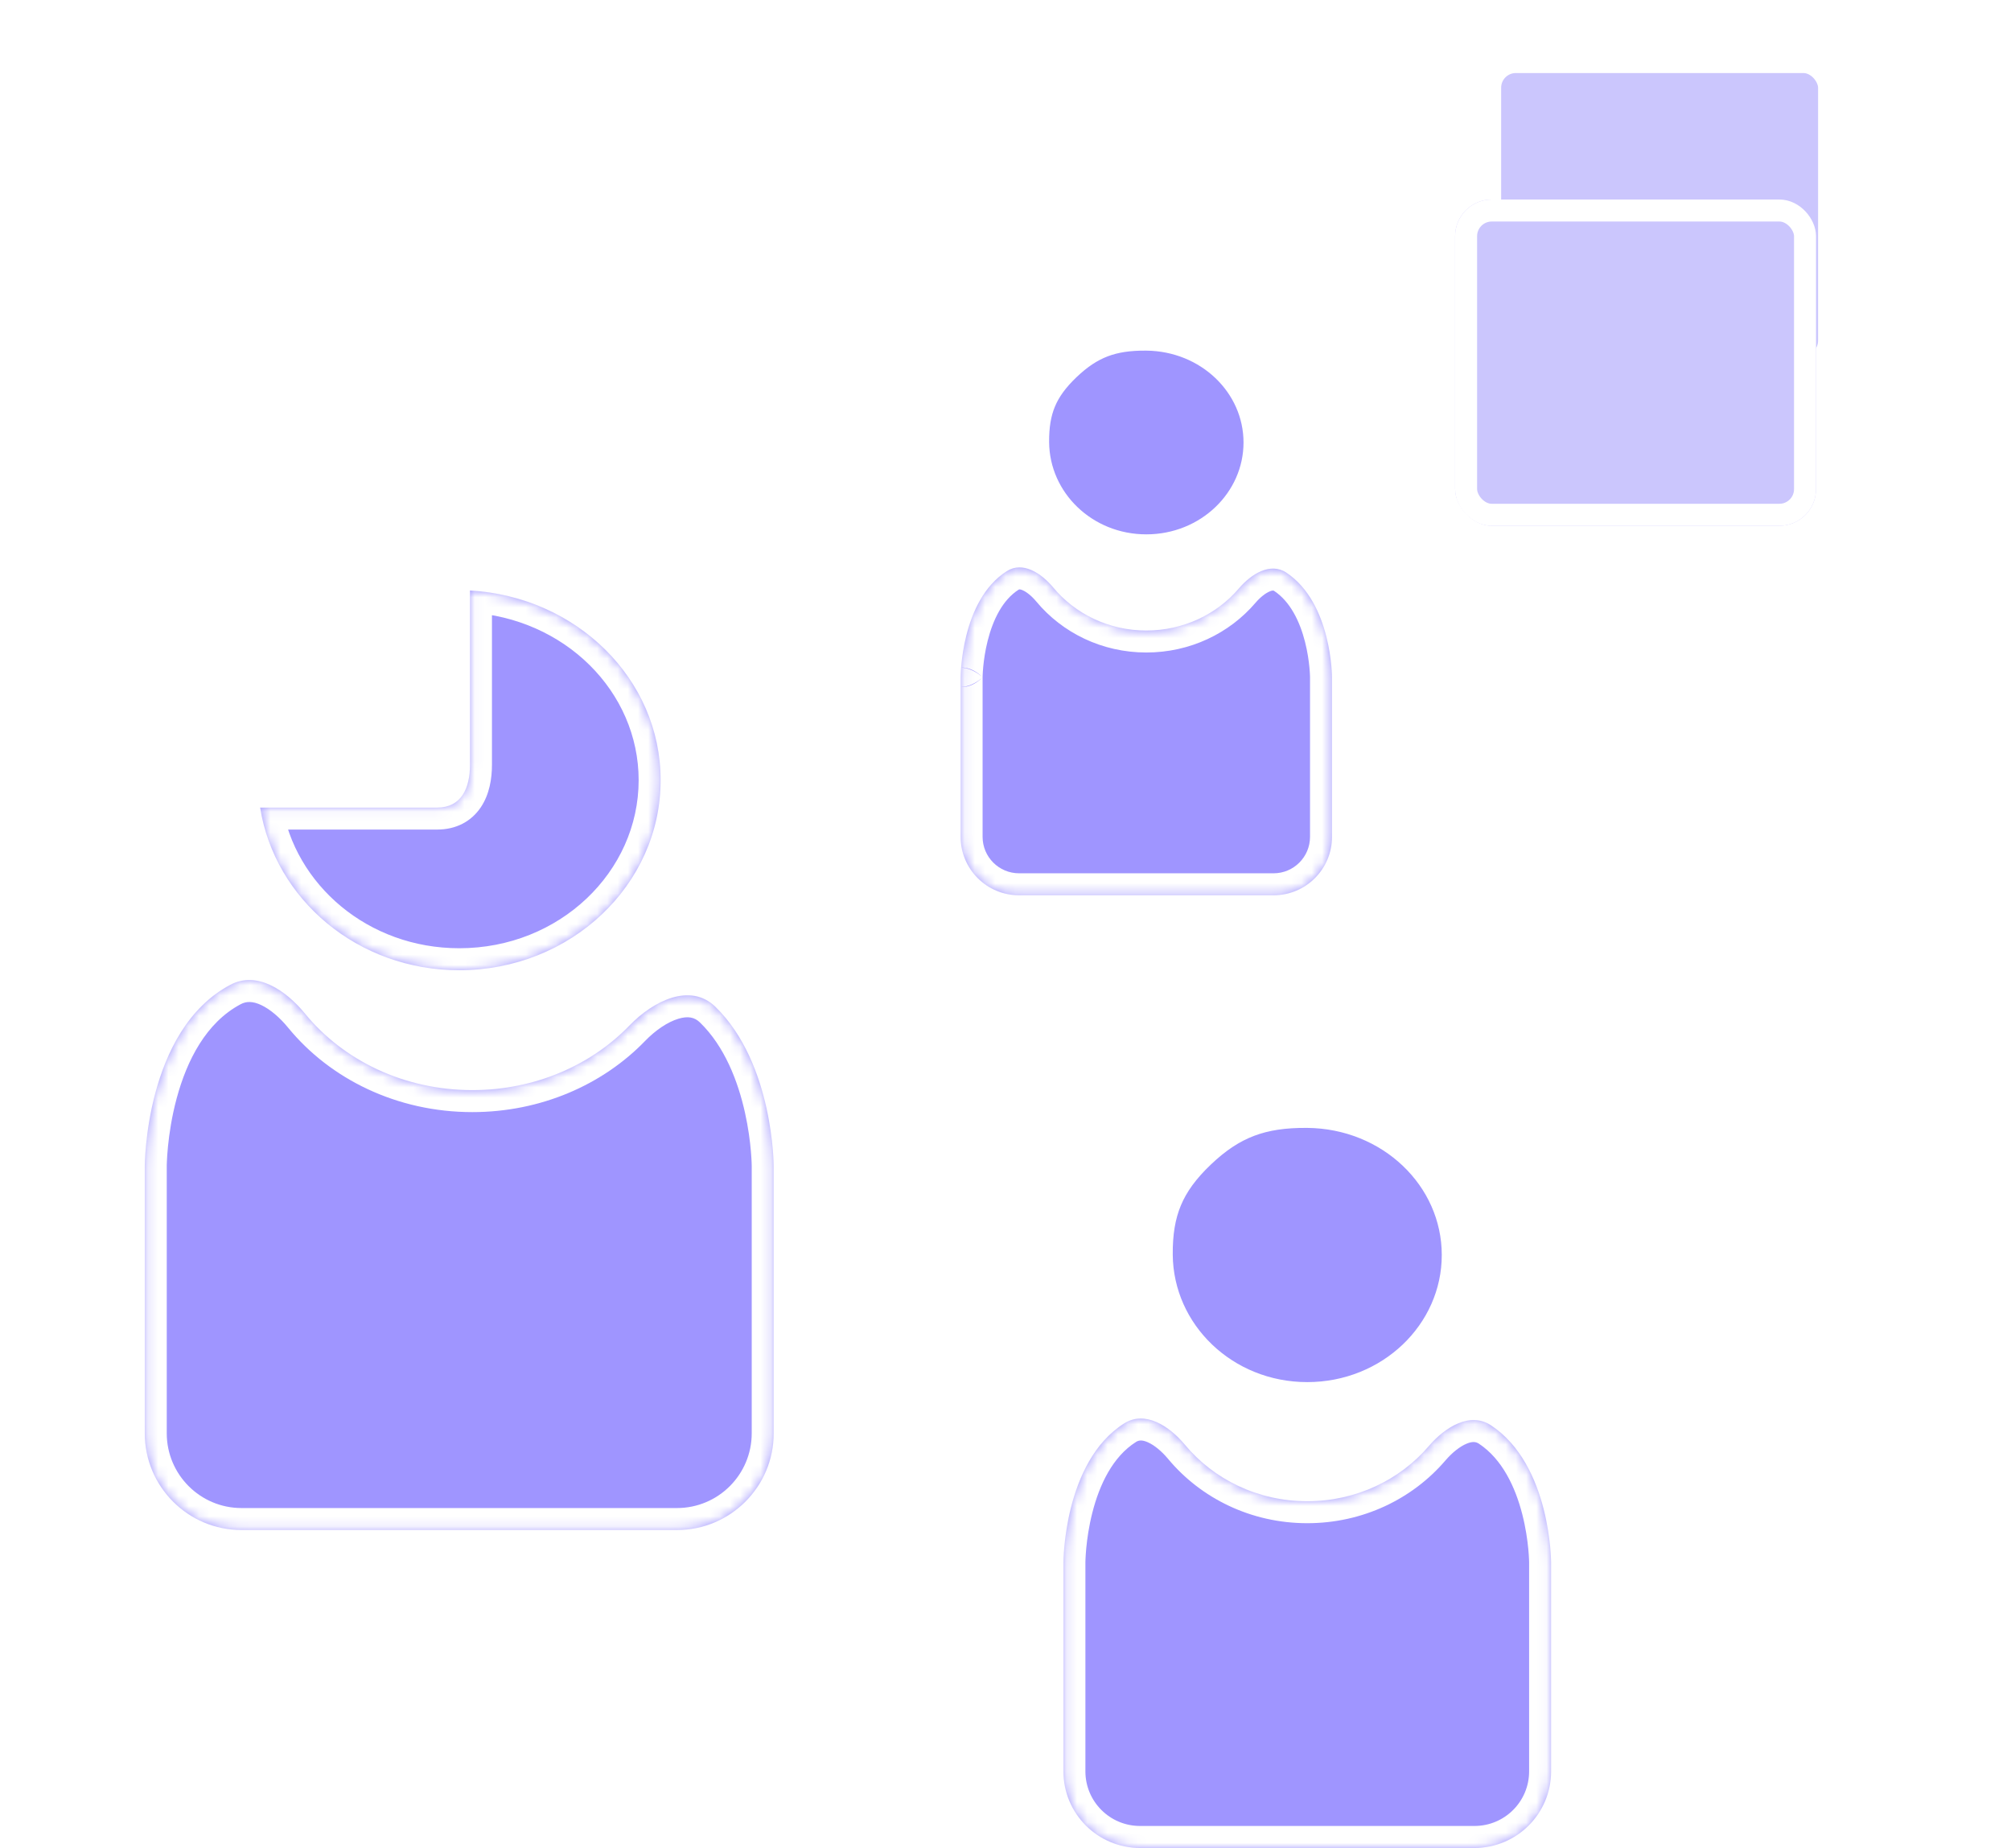 <svg width="197" height="181" viewBox="0 0 197 181" fill="none" xmlns="http://www.w3.org/2000/svg">
<rect x="145.977" y="6.077" width="33.202" height="29.802" rx="2.514" fill="#CBC6FD" stroke="white" stroke-width="2.155"/>
<g filter="url(#filter0_d_1518_7302)">
<rect x="136.797" y="20.978" width="35.357" height="31.957" rx="3.591" fill="#CBC6FD"/>
<rect x="137.875" y="22.056" width="33.202" height="29.802" rx="2.514" stroke="white" stroke-width="2.155"/>
</g>
<path d="M148.845 87.411L150.374 86.469L149.224 84.604L147.621 86.097L148.845 87.411ZM160.893 106.962L159.364 107.904L160.551 109.832L162.158 108.237L160.893 106.962ZM182.129 87.665C182.132 86.674 181.331 85.867 180.34 85.863L164.178 85.806C163.186 85.802 162.38 86.604 162.376 87.595C162.373 88.587 163.174 89.394 164.165 89.397L178.531 89.448L178.48 103.814C178.477 104.806 179.278 105.613 180.27 105.616C181.261 105.62 182.068 104.818 182.072 103.827L182.129 87.665ZM141.033 97.14L150.069 88.725L147.621 86.097L138.585 94.512L141.033 97.14ZM147.316 88.353L159.364 107.904L162.421 106.02L150.374 86.469L147.316 88.353ZM162.158 108.237L181.599 88.933L179.068 86.385L159.627 105.688L162.158 108.237Z" fill="white"/>
<ellipse cx="148.845" cy="86.669" rx="3.286" ry="2.97" fill="white"/>
<ellipse cx="140.083" cy="95.578" rx="3.286" ry="2.97" fill="white"/>
<ellipse cx="160.893" cy="106.468" rx="3.286" ry="2.97" fill="white"/>
<line x1="7.036" y1="10.516" x2="41.525" y2="10.516" stroke="white" stroke-width="3.277" stroke-linecap="round"/>
<line x1="7.036" y1="20.532" x2="51.252" y2="20.532" stroke="white" stroke-width="3.277" stroke-linecap="round"/>
<line x1="7.036" y1="30.548" x2="51.252" y2="30.548" stroke="white" stroke-width="3.277" stroke-linecap="round"/>
<path d="M142.315 122.922C142.315 130.344 135.983 136.449 128.061 136.449C120.148 136.449 113.874 130.35 113.807 122.912C113.789 120.821 114.062 119.146 114.688 117.648C115.313 116.151 116.321 114.763 117.87 113.286C119.419 111.811 120.883 110.845 122.471 110.243C124.063 109.639 125.842 109.377 128.053 109.395C135.989 109.459 142.315 115.507 142.315 122.922Z" fill="#9F95FF" stroke="white" stroke-width="2.155"/>
<mask id="path-12-inside-1_1518_7302" fill="white">
<path fill-rule="evenodd" clip-rule="evenodd" d="M116.087 141.517C114.541 139.661 112.175 138.123 110.132 139.412C104.172 143.174 104.172 153.041 104.172 153.041V173.498C104.172 177.641 107.531 181 111.674 181H144.447C148.59 181 151.949 177.641 151.949 173.498V153.041C151.949 153.041 151.949 153.041 151.949 153.041C151.949 153.041 151.949 143.505 146.068 139.608C144.009 138.243 141.558 139.774 139.953 141.651C137.142 144.937 132.859 147.037 128.061 147.037C123.199 147.037 118.889 144.88 116.087 141.517Z"/>
</mask>
<path fill-rule="evenodd" clip-rule="evenodd" d="M116.087 141.517C114.541 139.661 112.175 138.123 110.132 139.412C104.172 143.174 104.172 153.041 104.172 153.041V173.498C104.172 177.641 107.531 181 111.674 181H144.447C148.59 181 151.949 177.641 151.949 173.498V153.041C151.949 153.041 151.949 153.041 151.949 153.041C151.949 153.041 151.949 143.505 146.068 139.608C144.009 138.243 141.558 139.774 139.953 141.651C137.142 144.937 132.859 147.037 128.061 147.037C123.199 147.037 118.889 144.88 116.087 141.517Z" fill="#9F95FF"/>
<path d="M139.953 141.651L138.315 140.25L139.953 141.651ZM151.949 153.041H154.104V153.041L151.949 153.041ZM104.172 153.041H102.017H104.172ZM104.172 153.041C106.327 153.041 106.327 153.042 106.327 153.042C106.327 153.042 106.327 153.043 106.327 153.043C106.327 153.044 106.327 153.044 106.327 153.044C106.327 153.045 106.327 153.045 106.327 153.044C106.327 153.043 106.327 153.039 106.327 153.034C106.327 153.022 106.327 153.001 106.328 152.972C106.329 152.914 106.331 152.822 106.337 152.7C106.347 152.456 106.368 152.094 106.41 151.644C106.496 150.739 106.667 149.502 107.006 148.167C107.705 145.409 109.008 142.67 111.283 141.234L108.982 137.589C105.297 139.916 103.619 143.991 102.828 147.107C102.422 148.71 102.22 150.175 102.12 151.237C102.069 151.771 102.044 152.209 102.031 152.519C102.024 152.675 102.021 152.798 102.019 152.887C102.018 152.931 102.018 152.966 102.017 152.992C102.017 153.005 102.017 153.015 102.017 153.024C102.017 153.028 102.017 153.031 102.017 153.034C102.017 153.036 102.017 153.037 102.017 153.038C102.017 153.039 102.017 153.039 102.017 153.04C102.017 153.04 102.017 153.041 104.172 153.041ZM106.327 173.498V153.041H102.017V173.498H106.327ZM111.674 178.845C108.721 178.845 106.327 176.451 106.327 173.498H102.017C102.017 178.831 106.34 183.155 111.674 183.155V178.845ZM144.447 178.845H111.674V183.155H144.447V178.845ZM149.794 173.498C149.794 176.451 147.4 178.845 144.447 178.845V183.155C149.78 183.155 154.104 178.831 154.104 173.498H149.794ZM149.794 153.041V173.498H154.104V153.041H149.794ZM144.878 141.404C147.155 142.913 148.44 145.64 149.126 148.32C149.459 149.622 149.628 150.822 149.712 151.697C149.754 152.132 149.774 152.481 149.784 152.716C149.789 152.833 149.792 152.921 149.793 152.977C149.793 153.005 149.794 153.024 149.794 153.035C149.794 153.04 149.794 153.044 149.794 153.045C149.794 153.045 149.794 153.045 149.794 153.045C149.794 153.044 149.794 153.044 149.794 153.043C149.794 153.043 149.794 153.042 149.794 153.042C149.794 153.042 149.794 153.041 151.949 153.041C154.104 153.041 154.104 153.04 154.104 153.04C154.104 153.039 154.104 153.039 154.104 153.038C154.104 153.037 154.104 153.036 154.104 153.034C154.104 153.031 154.104 153.028 154.104 153.024C154.104 153.016 154.103 153.005 154.103 152.992C154.103 152.967 154.103 152.932 154.102 152.889C154.1 152.803 154.097 152.683 154.09 152.532C154.077 152.23 154.052 151.803 154.002 151.284C153.902 150.249 153.703 148.821 153.301 147.252C152.517 144.19 150.862 140.2 147.258 137.812L144.878 141.404ZM138.315 140.25C135.91 143.063 132.223 144.882 128.061 144.882V149.191C133.494 149.191 138.373 146.812 141.59 143.052L138.315 140.25ZM128.061 144.882C123.846 144.882 120.14 143.015 117.743 140.137L114.431 142.896C117.638 146.745 122.552 149.191 128.061 149.191V144.882ZM147.258 137.812C145.476 136.631 143.555 136.781 142.011 137.425C140.527 138.044 139.253 139.153 138.315 140.25L141.59 143.052C142.258 142.271 143.012 141.677 143.67 141.403C144.268 141.153 144.601 141.221 144.878 141.404L147.258 137.812ZM154.104 153.041C154.104 153.041 154.104 153.041 154.104 153.041C154.104 153.041 154.104 153.041 151.949 153.041C149.794 153.041 149.794 153.041 149.794 153.041C149.794 153.041 149.794 153.041 149.794 153.041H154.104ZM111.283 141.234C111.543 141.069 111.858 141.008 112.432 141.259C113.065 141.536 113.789 142.125 114.431 142.896L117.743 140.137C116.839 139.053 115.607 137.945 114.16 137.311C112.654 136.652 110.764 136.465 108.982 137.589L111.283 141.234ZM104.172 153.041C102.017 153.041 102.017 153.041 102.017 153.041C104.172 153.041 106.327 153.041 106.327 153.041H102.017C102.017 153.041 104.172 153.041 106.327 153.041C106.327 153.041 106.327 153.041 104.172 153.041Z" fill="white" mask="url(#path-12-inside-1_1518_7302)"/>
<path d="M122.894 43.34C122.894 48.858 118.196 53.415 112.295 53.415C106.403 53.415 101.746 48.865 101.696 43.331C101.682 41.757 101.887 40.514 102.347 39.41C102.807 38.307 103.55 37.275 104.712 36.165C105.873 35.057 106.959 34.341 108.13 33.895C109.303 33.449 110.624 33.251 112.286 33.265C118.202 33.313 122.894 37.829 122.894 43.34Z" fill="#9F95FF" stroke="white" stroke-width="2.155"/>
<mask id="path-15-inside-2_1518_7302" fill="white">
<path fill-rule="evenodd" clip-rule="evenodd" d="M103.18 57.545C101.999 56.125 100.19 54.948 98.631 55.938C94.101 58.816 94.101 66.34 94.101 66.34C94.101 66.34 94.101 66.34 94.101 66.34V81.962C94.101 85.126 96.666 87.691 99.83 87.691H124.759C127.923 87.691 130.487 85.126 130.487 81.962V66.34C130.487 66.34 130.487 66.34 130.487 66.34C130.487 66.34 130.487 59.069 126.019 56.089C124.448 55.041 122.573 56.212 121.347 57.648C119.206 60.154 115.946 61.755 112.295 61.755C108.594 61.755 105.314 60.11 103.18 57.545Z"/>
</mask>
<path fill-rule="evenodd" clip-rule="evenodd" d="M103.18 57.545C101.999 56.125 100.19 54.948 98.631 55.938C94.101 58.816 94.101 66.34 94.101 66.34C94.101 66.34 94.101 66.34 94.101 66.34V81.962C94.101 85.126 96.666 87.691 99.83 87.691H124.759C127.923 87.691 130.487 85.126 130.487 81.962V66.34C130.487 66.34 130.487 66.34 130.487 66.34C130.487 66.34 130.487 59.069 126.019 56.089C124.448 55.041 122.573 56.212 121.347 57.648C119.206 60.154 115.946 61.755 112.295 61.755C108.594 61.755 105.314 60.11 103.18 57.545Z" fill="#9F95FF"/>
<path d="M121.347 57.648L119.708 56.248L121.347 57.648ZM130.487 66.34H128.332H130.487ZM98.631 55.938L97.476 54.119L98.631 55.938ZM94.101 66.34H91.946H94.101ZM96.256 66.34C96.256 66.422 96.252 64.741 96.757 62.746C97.278 60.683 98.224 58.75 99.786 57.757L97.476 54.119C94.508 56.004 93.189 59.272 92.578 61.69C91.95 64.177 91.946 66.258 91.946 66.34H96.256ZM96.256 81.962V66.34H91.946V81.962H96.256ZM99.83 85.536C97.856 85.536 96.256 83.936 96.256 81.962H91.946C91.946 86.316 95.476 89.845 99.83 89.845V85.536ZM124.759 85.536H99.83V89.845H124.759V85.536ZM128.332 81.962C128.332 83.936 126.732 85.536 124.759 85.536V89.845C129.113 89.845 132.642 86.316 132.642 81.962H128.332ZM128.332 66.34V81.962H132.642V66.34H128.332ZM124.823 57.882C126.397 58.931 127.33 60.863 127.841 62.865C128.336 64.808 128.332 66.425 128.332 66.34H132.642C132.642 66.255 132.638 64.236 132.017 61.8C131.41 59.42 130.109 56.227 127.214 54.296L124.823 57.882ZM119.708 56.248C117.972 58.281 115.309 59.6 112.295 59.6V63.91C116.583 63.91 120.439 62.028 122.985 59.047L119.708 56.248ZM112.295 59.6C109.243 59.6 106.567 58.247 104.837 56.167L101.523 58.923C104.061 61.974 107.945 63.91 112.295 63.91V59.6ZM127.214 54.296C125.675 53.27 124.017 53.409 122.724 53.948C121.493 54.461 120.457 55.372 119.708 56.248L122.985 59.047C123.463 58.488 123.978 58.094 124.383 57.926C124.57 57.847 124.679 57.84 124.72 57.842C124.743 57.843 124.767 57.844 124.823 57.882L127.214 54.296ZM132.642 66.34C132.642 66.34 132.642 66.34 132.642 66.34H128.332C128.332 66.34 128.332 66.34 128.332 66.34H132.642ZM99.786 57.757C99.836 57.726 99.853 57.727 99.869 57.727C99.903 57.726 100.004 57.734 100.183 57.812C100.57 57.981 101.063 58.37 101.523 58.923L104.837 56.167C104.115 55.3 103.114 54.39 101.911 53.864C100.649 53.311 99.016 53.141 97.476 54.119L99.786 57.757ZM91.946 66.34C91.946 66.34 91.946 66.34 91.946 66.34C91.946 66.34 91.946 66.34 91.946 66.34C91.946 66.34 91.946 66.34 91.946 66.34C91.946 66.34 91.946 66.34 91.946 66.34V66.34C91.946 66.34 91.946 66.34 91.946 66.34C91.946 66.34 91.946 66.34 91.946 66.34C94.101 68.495 96.256 66.34 96.256 66.34C96.256 66.34 96.256 66.34 96.256 66.34V66.34C96.256 66.34 96.256 66.34 96.256 66.34V66.34V66.34C96.256 66.34 96.256 66.34 96.256 66.34C96.256 66.34 94.101 64.185 91.946 66.34C91.946 66.34 91.946 66.34 91.946 66.34C91.946 66.34 91.946 66.34 91.946 66.34C91.946 66.34 91.946 66.34 91.946 66.34C91.946 66.34 91.946 66.34 91.946 66.34H96.256V66.34C96.256 66.34 96.256 66.34 96.256 66.34V66.34C96.256 66.34 96.256 66.34 96.256 66.34C94.101 68.495 91.946 66.34 91.946 66.34C91.946 66.34 91.946 66.34 91.946 66.34V66.34C91.946 66.34 91.946 66.34 91.946 66.34V66.34V66.34C91.946 66.34 91.946 66.34 91.946 66.34C91.946 66.34 94.101 64.185 96.256 66.34C96.256 66.34 96.256 66.34 96.256 66.34C96.256 66.34 96.256 66.34 96.256 66.34C96.256 66.34 96.256 66.34 96.256 66.34C96.256 66.34 96.256 66.34 96.256 66.34H91.946Z" fill="white" mask="url(#path-15-inside-2_1518_7302)"/>
<mask id="path-17-inside-3_1518_7302" fill="white">
<path fill-rule="evenodd" clip-rule="evenodd" d="M29.895 99.295C28.021 97.005 25.192 95.066 22.576 96.45C14.18 100.89 14.18 114.228 14.18 114.228V140.381C14.18 145.617 18.424 149.862 23.66 149.862H66.315C71.551 149.862 75.795 145.617 75.795 140.381V114.228C75.795 114.228 75.795 104.15 70.068 98.598C67.626 96.231 64.016 98.006 61.652 100.452C57.909 104.324 52.405 106.771 46.269 106.771C39.542 106.771 33.609 103.831 29.895 99.295Z"/>
</mask>
<path fill-rule="evenodd" clip-rule="evenodd" d="M29.895 99.295C28.021 97.005 25.192 95.066 22.576 96.45C14.18 100.89 14.18 114.228 14.18 114.228V140.381C14.18 145.617 18.424 149.862 23.66 149.862H66.315C71.551 149.862 75.795 145.617 75.795 140.381V114.228C75.795 114.228 75.795 104.15 70.068 98.598C67.626 96.231 64.016 98.006 61.652 100.452C57.909 104.324 52.405 106.771 46.269 106.771C39.542 106.771 33.609 103.831 29.895 99.295Z" fill="#9F95FF"/>
<path d="M75.795 114.228H77.95V114.228L75.795 114.228ZM14.18 114.228H16.335H14.18ZM14.18 114.228C16.335 114.228 16.335 114.229 16.335 114.229C16.335 114.23 16.335 114.23 16.335 114.23C16.335 114.231 16.335 114.231 16.335 114.231C16.335 114.231 16.335 114.231 16.335 114.229C16.335 114.227 16.335 114.221 16.335 114.212C16.335 114.194 16.335 114.164 16.336 114.122C16.338 114.039 16.342 113.91 16.349 113.741C16.364 113.402 16.394 112.904 16.455 112.288C16.578 111.051 16.824 109.367 17.31 107.565C18.307 103.872 20.184 100.152 23.584 98.354L21.569 94.545C16.573 97.187 14.251 102.357 13.149 106.443C12.586 108.531 12.306 110.459 12.167 111.862C12.097 112.566 12.061 113.144 12.043 113.552C12.035 113.756 12.03 113.918 12.028 114.033C12.026 114.09 12.026 114.135 12.025 114.168C12.025 114.185 12.025 114.198 12.025 114.208C12.025 114.213 12.025 114.217 12.025 114.221C12.025 114.222 12.025 114.224 12.025 114.225C12.025 114.226 12.025 114.227 12.025 114.227C12.025 114.228 12.025 114.228 14.18 114.228ZM16.335 140.381V114.228H12.025V140.381H16.335ZM23.66 147.707C19.614 147.707 16.335 144.427 16.335 140.381H12.025C12.025 146.807 17.234 152.017 23.66 152.017V147.707ZM66.315 147.707H23.66V152.017H66.315V147.707ZM73.64 140.381C73.64 144.427 70.361 147.707 66.315 147.707V152.017C72.741 152.017 77.95 146.807 77.95 140.381H73.64ZM73.64 114.228V140.381H77.95V114.228H73.64ZM68.568 100.145C70.991 102.494 72.298 105.92 72.976 108.964C73.309 110.457 73.476 111.793 73.559 112.753C73.6 113.231 73.621 113.613 73.631 113.868C73.636 113.996 73.638 114.093 73.639 114.154C73.64 114.184 73.64 114.206 73.64 114.219C73.64 114.225 73.64 114.229 73.64 114.231C73.64 114.231 73.64 114.232 73.64 114.231C73.64 114.231 73.64 114.231 73.64 114.23C73.64 114.23 73.64 114.23 73.64 114.229C73.64 114.229 73.64 114.228 75.795 114.228C77.95 114.228 77.95 114.228 77.95 114.227C77.95 114.227 77.95 114.226 77.95 114.225C77.95 114.224 77.95 114.223 77.95 114.222C77.95 114.219 77.95 114.215 77.95 114.211C77.95 114.203 77.95 114.193 77.95 114.18C77.95 114.154 77.949 114.118 77.948 114.074C77.947 113.985 77.944 113.859 77.937 113.7C77.925 113.383 77.901 112.934 77.853 112.381C77.757 111.277 77.566 109.746 77.183 108.026C76.429 104.643 74.872 100.254 71.568 97.05L68.568 100.145ZM60.103 98.954C56.774 102.398 51.833 104.616 46.269 104.616V108.926C52.977 108.926 59.044 106.251 63.202 101.949L60.103 98.954ZM46.269 104.616C40.17 104.616 34.856 101.952 31.563 97.93L28.228 100.66C32.362 105.709 38.913 108.926 46.269 108.926V104.616ZM71.568 97.05C69.645 95.187 67.252 95.04 65.208 95.657C63.246 96.249 61.449 97.561 60.103 98.954L63.202 101.949C64.219 100.897 65.409 100.098 66.454 99.783C67.416 99.493 68.049 99.642 68.568 100.145L71.568 97.05ZM77.95 114.228C77.95 114.228 77.95 114.228 75.795 114.228C73.64 114.228 73.64 114.228 73.64 114.228H77.95ZM23.584 98.354C24.138 98.061 24.763 98.052 25.595 98.444C26.477 98.86 27.413 99.665 28.228 100.66L31.563 97.93C30.503 96.636 29.088 95.326 27.433 94.546C25.728 93.742 23.631 93.454 21.569 94.545L23.584 98.354ZM14.18 114.228C12.025 114.228 12.025 114.228 12.025 114.228C14.18 114.228 16.335 114.228 16.335 114.228H12.025C12.025 114.228 14.18 114.228 16.335 114.228C16.335 114.228 16.335 114.228 14.18 114.228Z" fill="white" mask="url(#path-17-inside-3_1518_7302)"/>
<mask id="path-19-inside-4_1518_7302" fill="white">
<path fill-rule="evenodd" clip-rule="evenodd" d="M25.481 79.097C26.916 88.107 35.056 95.031 44.988 95.031C55.885 95.031 64.718 86.697 64.718 76.416C64.718 66.468 56.446 58.424 46.038 57.835L46.038 74.915C46.038 77.195 45.188 79.097 42.829 79.097L25.481 79.097Z"/>
</mask>
<path fill-rule="evenodd" clip-rule="evenodd" d="M25.481 79.097C26.916 88.107 35.056 95.031 44.988 95.031C55.885 95.031 64.718 86.697 64.718 76.416C64.718 66.468 56.446 58.424 46.038 57.835L46.038 74.915C46.038 77.195 45.188 79.097 42.829 79.097L25.481 79.097Z" fill="#9F95FF"/>
<path d="M25.481 79.097L25.481 76.942H22.956L23.353 79.436L25.481 79.097ZM46.038 57.835L46.16 55.684L43.883 55.555L43.883 57.835L46.038 57.835ZM46.038 74.915L48.193 74.915V74.915L46.038 74.915ZM42.829 79.097V81.252V79.097ZM44.988 92.876C36.056 92.876 28.868 86.664 27.61 78.758L23.353 79.436C24.963 89.55 34.056 97.186 44.988 97.186V92.876ZM62.563 76.416C62.563 85.39 54.814 92.876 44.988 92.876V97.186C56.955 97.186 66.873 88.003 66.873 76.416H62.563ZM45.916 59.987C55.322 60.519 62.563 67.744 62.563 76.416H66.873C66.873 65.191 57.571 56.33 46.16 55.684L45.916 59.987ZM43.883 57.835L43.883 74.915L48.193 74.915L48.193 57.835L43.883 57.835ZM43.883 74.915C43.883 75.844 43.7 76.403 43.525 76.665C43.453 76.773 43.39 76.822 43.331 76.852C43.269 76.884 43.124 76.942 42.829 76.942V81.252C44.69 81.252 46.182 80.448 47.11 79.057C47.95 77.798 48.193 76.266 48.193 74.915L43.883 74.915ZM42.829 76.942L25.481 76.942L25.481 81.252L42.829 81.252V76.942Z" fill="white" mask="url(#path-19-inside-4_1518_7302)"/>
<path d="M33.185 45.834C34.791 45.684 36.255 47.014 36.255 48.721L36.255 67.184C36.255 68.222 36.057 69.044 35.702 69.577C35.384 70.052 34.91 70.357 34.09 70.357L10.95 70.357C9.157 70.357 7.806 68.93 8.013 67.442C9.645 55.721 18.545 47.199 33.185 45.834Z" fill="white" stroke="white" stroke-width="2.155"/>
<defs>
<filter id="filter0_d_1518_7302" x="123.868" y="0.866" width="72.708" height="69.308" filterUnits="userSpaceOnUse" color-interpolation-filters="sRGB">
<feFlood flood-opacity="0" result="BackgroundImageFix"/>
<feColorMatrix in="SourceAlpha" type="matrix" values="0 0 0 0 0 0 0 0 0 0 0 0 0 0 0 0 0 0 127 0" result="hardAlpha"/>
<feOffset dx="5.746" dy="-1.437"/>
<feGaussianBlur stdDeviation="9.338"/>
<feComposite in2="hardAlpha" operator="out"/>
<feColorMatrix type="matrix" values="0 0 0 0 0.016 0 0 0 0 0.051 0 0 0 0 0.071 0 0 0 1 0"/>
<feBlend mode="normal" in2="BackgroundImageFix" result="effect1_dropShadow_1518_7302"/>
<feBlend mode="normal" in="SourceGraphic" in2="effect1_dropShadow_1518_7302" result="shape"/>
</filter>
</defs>
</svg>
